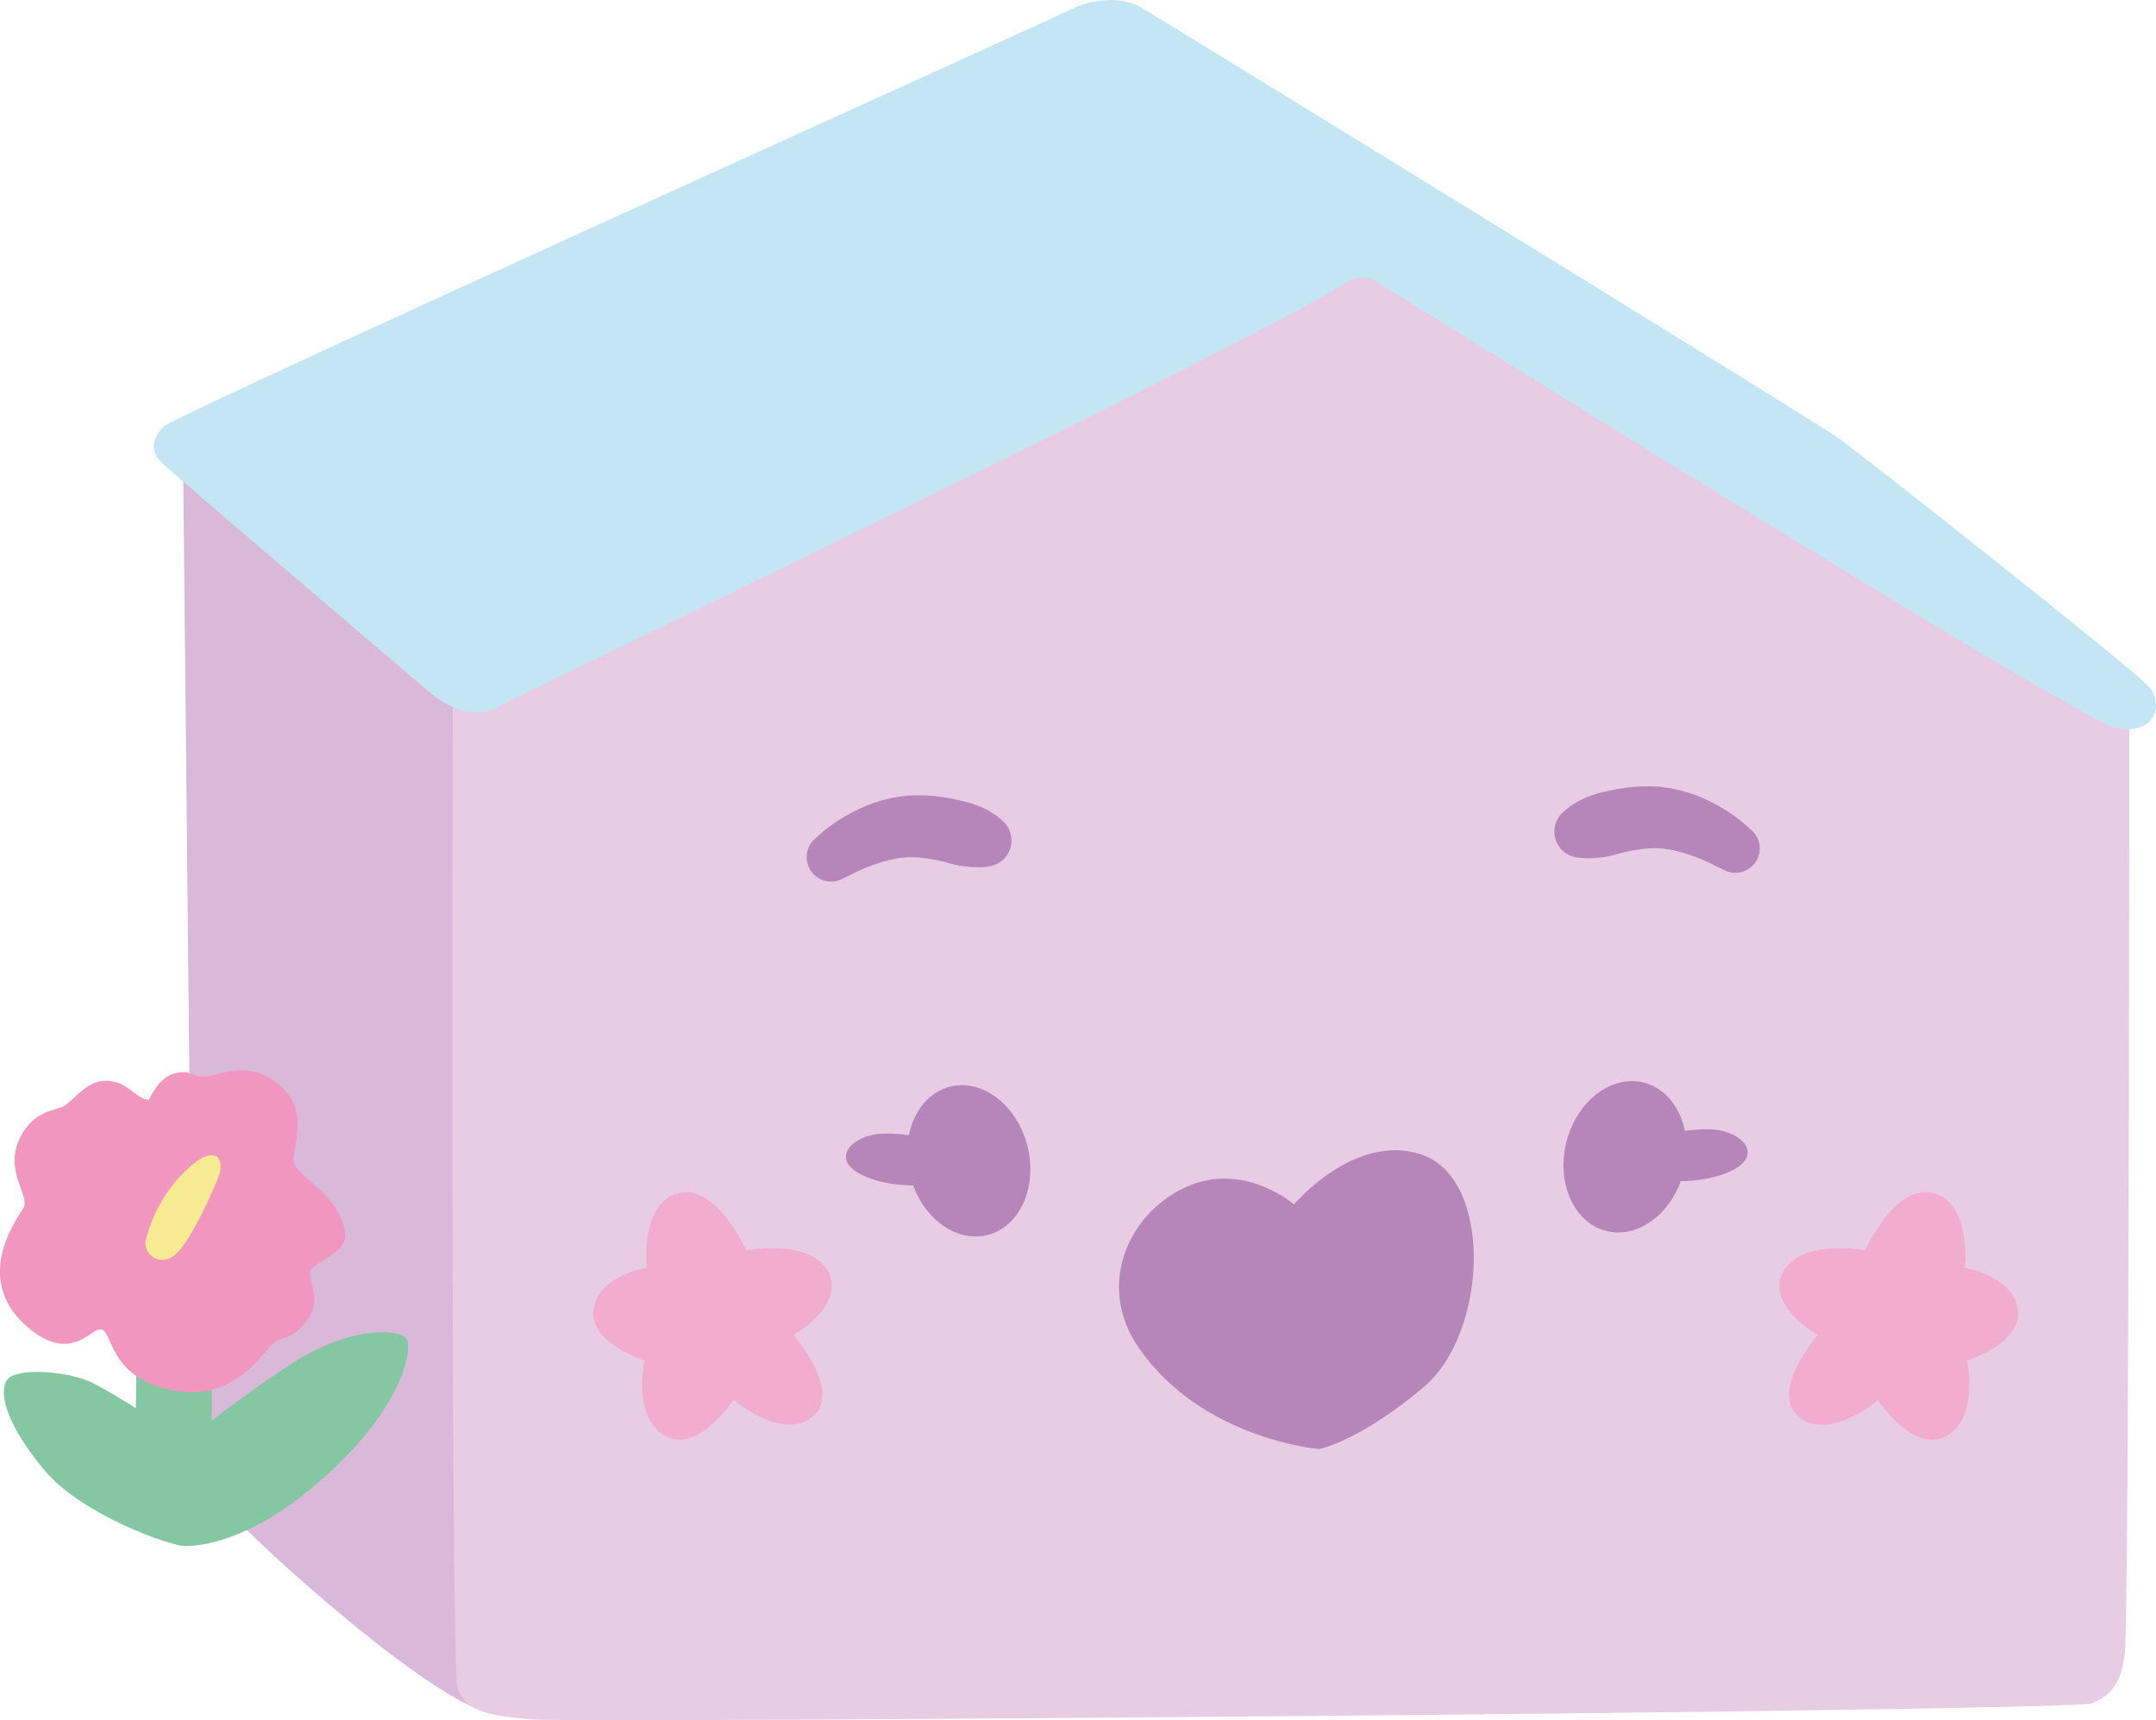 <svg id="Layer_1" data-name="Layer 1" xmlns="http://www.w3.org/2000/svg" viewBox="0 0 311.56 248.65"><defs><style>.cls-1{fill:#dab8d9;}.cls-2{fill:#e7cce4;}.cls-3{fill:#c3e5f4;}.cls-4{fill:#b685ba;}.cls-5{fill:#f2accd;}.cls-6{fill:#85c6a3;}.cls-7{fill:#f197bf;}.cls-8{fill:#f6ea93;}</style></defs><path class="cls-1" d="M171.5,504.37c.15,5.12,1,5.44,3.39,8.48,3.91,5,27.13,26,37.37,30.34l1-154.74L170,361S171.41,501.3,171.5,504.37Z" transform="translate(-143.56 -296.27)"/><path class="cls-2" d="M209,392.39s-.39,145.47.71,148.07,2.94,3.76,10.66,4.34,222.51-1.16,225.46-2.31,4.32-3.19,4.78-7.23c.65-5.84.65-137.63.65-137.63L340.11,329.12Z" transform="translate(-143.56 -296.27)"/><path class="cls-3" d="M338.11,337.09a4.09,4.09,0,0,1,4.29-.1c13.16,8,102.06,63.81,107.2,64.58,5.69.84,6.49-3.64,4.59-5.94s-41.36-33.48-44.91-36-98.54-61-101.11-62.43c-2.25-1.27-6.43-1.28-9.78.39-3.89,1.95-129.77,58.79-131.18,60.32s-2.27,3.32-.19,5.32,36.73,31.48,38.57,33.06c3.45,2.94,7,3.84,10.27,2C218.76,396.65,326.29,345,338.11,337.09Z" transform="translate(-143.56 -296.27)"/><ellipse class="cls-4" cx="283.54" cy="464.08" rx="8.74" ry="11.06" transform="translate(-248.19 -213.09) rotate(-14.12)"/><path class="cls-4" d="M330.55,470.37s8.65-10.3,18.23-7.28c10.66,3.35,9.82,25.79.56,33.64s-15.14,9-15.14,9-17.11-1.4-26.21-14.83c-5.91-8.73-1.56-19.1,6.86-23S330.55,470.37,330.55,470.37Z" transform="translate(-143.56 -296.27)"/><path class="cls-5" d="M413.1,477s4.28-9.69,9.84-8.26,4.56,10.82,4.56,10.82,7.22,1.13,7.68,6.24c.43,4.7-7.4,7.16-7.4,7.16s1.85,8-2.85,10.83-10-5.13-10-5.13-7,6-11.4,2.42,2.7-11.83,2.7-11.83-7.55-4.27-5-9.12S413.1,477,413.1,477Z" transform="translate(-143.56 -296.27)"/><path class="cls-5" d="M251.39,477s-4.27-9.69-9.83-8.26S237,479.53,237,479.53s-7.22,1.13-7.69,6.24c-.42,4.7,7.4,7.16,7.4,7.16s-1.85,8,2.85,10.83,10-5.13,10-5.13,7,6,11.4,2.42-2.71-11.83-2.71-11.83,7.55-4.27,5-9.12S251.39,477,251.39,477Z" transform="translate(-143.56 -296.27)"/><path class="cls-4" d="M282.78,461.86s-8.84-2.25-12.67-1.63c-4.18.67-6.78,4.24-.79,6.38s12.75.24,12.75.24Z" transform="translate(-143.56 -296.27)"/><ellipse class="cls-4" cx="378.38" cy="463.46" rx="11.06" ry="8.74" transform="translate(-306.93 421.1) rotate(-75.88)"/><path class="cls-4" d="M379.14,461.24S388,459,391.8,459.61c4.19.67,6.78,4.24.8,6.38s-12.75.24-12.75.24Z" transform="translate(-143.56 -296.27)"/><path class="cls-4" d="M369.36,413.76a9.24,9.24,0,0,1,1.46-1.17,10.43,10.43,0,0,1,1.53-.85,15,15,0,0,1,3.32-1.07,25.24,25.24,0,0,1,7.49-.69,20.76,20.76,0,0,1,7.43,2.1,24.07,24.07,0,0,1,3.16,1.83c.5.34,1,.71,1.45,1.08s.89.75,1.46,1.28a3.52,3.52,0,0,1-4,5.74l-.51-.25-1.09-.54c-.4-.2-.81-.38-1.22-.56a24,24,0,0,0-2.47-.94,23.54,23.54,0,0,0-2.43-.63c-.4-.06-.8-.13-1.18-.16l-.58-.05h-.52a15.62,15.62,0,0,0-2.34.2,23.36,23.36,0,0,0-2.6.51,15.23,15.23,0,0,1-5.65.7l-.54-.06a3.78,3.78,0,0,1-2.21-6.46Z" transform="translate(-143.56 -296.27)"/><path class="cls-4" d="M285.86,421.6a15.41,15.41,0,0,1-5.65-.71,23.81,23.81,0,0,0-2.6-.51,15.74,15.74,0,0,0-2.35-.2h-.51l-.58.05c-.39,0-.78.1-1.18.17a21.3,21.3,0,0,0-2.44.62,24.93,24.93,0,0,0-2.47.94c-.41.18-.81.36-1.21.56l-1.1.54-.5.25a3.53,3.53,0,0,1-4-5.74c.58-.53,1-.88,1.46-1.28s1-.74,1.46-1.08a23.44,23.44,0,0,1,3.16-1.83,20.7,20.7,0,0,1,7.43-2.1,24.94,24.94,0,0,1,7.49.7,15.12,15.12,0,0,1,3.32,1.06,11.44,11.44,0,0,1,1.53.85,9.24,9.24,0,0,1,1.46,1.17,3.78,3.78,0,0,1,.07,5.34,3.72,3.72,0,0,1-2.28,1.12Z" transform="translate(-143.56 -296.27)"/><path class="cls-6" d="M202.23,489.69c-1-1.25-7.89-1.89-16.42,3.63-4.26,2.74-8.66,6-11.66,8.3v-7.89l-10.82-3.12-.14,9.21c-2.11-1.33-4.32-2.66-6.11-3.59-3.35-1.75-11.13-2.39-12.48-.52s0,6.66,5.41,13.11,18.21,10.93,20.29,10.93,9-.52,18.73-8.74C202.14,499.87,203.27,490.94,202.23,489.69Z" transform="translate(-143.56 -296.27)"/><path class="cls-7" d="M165.1,455.23s1.35-3.33,3.85-3.85,2.29.72,4.37.52,5.49-2.21,9.57.41c6.14,4,2.6,10,3.12,12.07s6.35,4.27,7.39,9.89c.61,3.28-4.68,4.37-5,5.82s1.64,3.9-.21,6.67c-2.29,3.43-3.95,2.5-5.41,3.95s-5.51,7.9-13.53,6.66c-9.47-1.45-9.37-7.91-10.82-8.84s-4.14,5-10.51-.11c-8.3-6.69-2.5-15.19-1-17.48,1.12-1.76-2.92-5.41-.42-10.3,2.08-4.07,5.2-3.75,6.45-4.58s3.09-3.34,5.41-3.54C162,452.21,163.12,455.23,165.1,455.23Z" transform="translate(-143.56 -296.27)"/><path class="cls-8" d="M164.58,475.73a2.45,2.45,0,0,0,3.53,2.39c2.5-.94,6.33-10.07,6.87-11.34,1.25-2.92-.1-5.21-3.95-1.88A21,21,0,0,0,164.58,475.73Z" transform="translate(-143.56 -296.27)"/></svg>